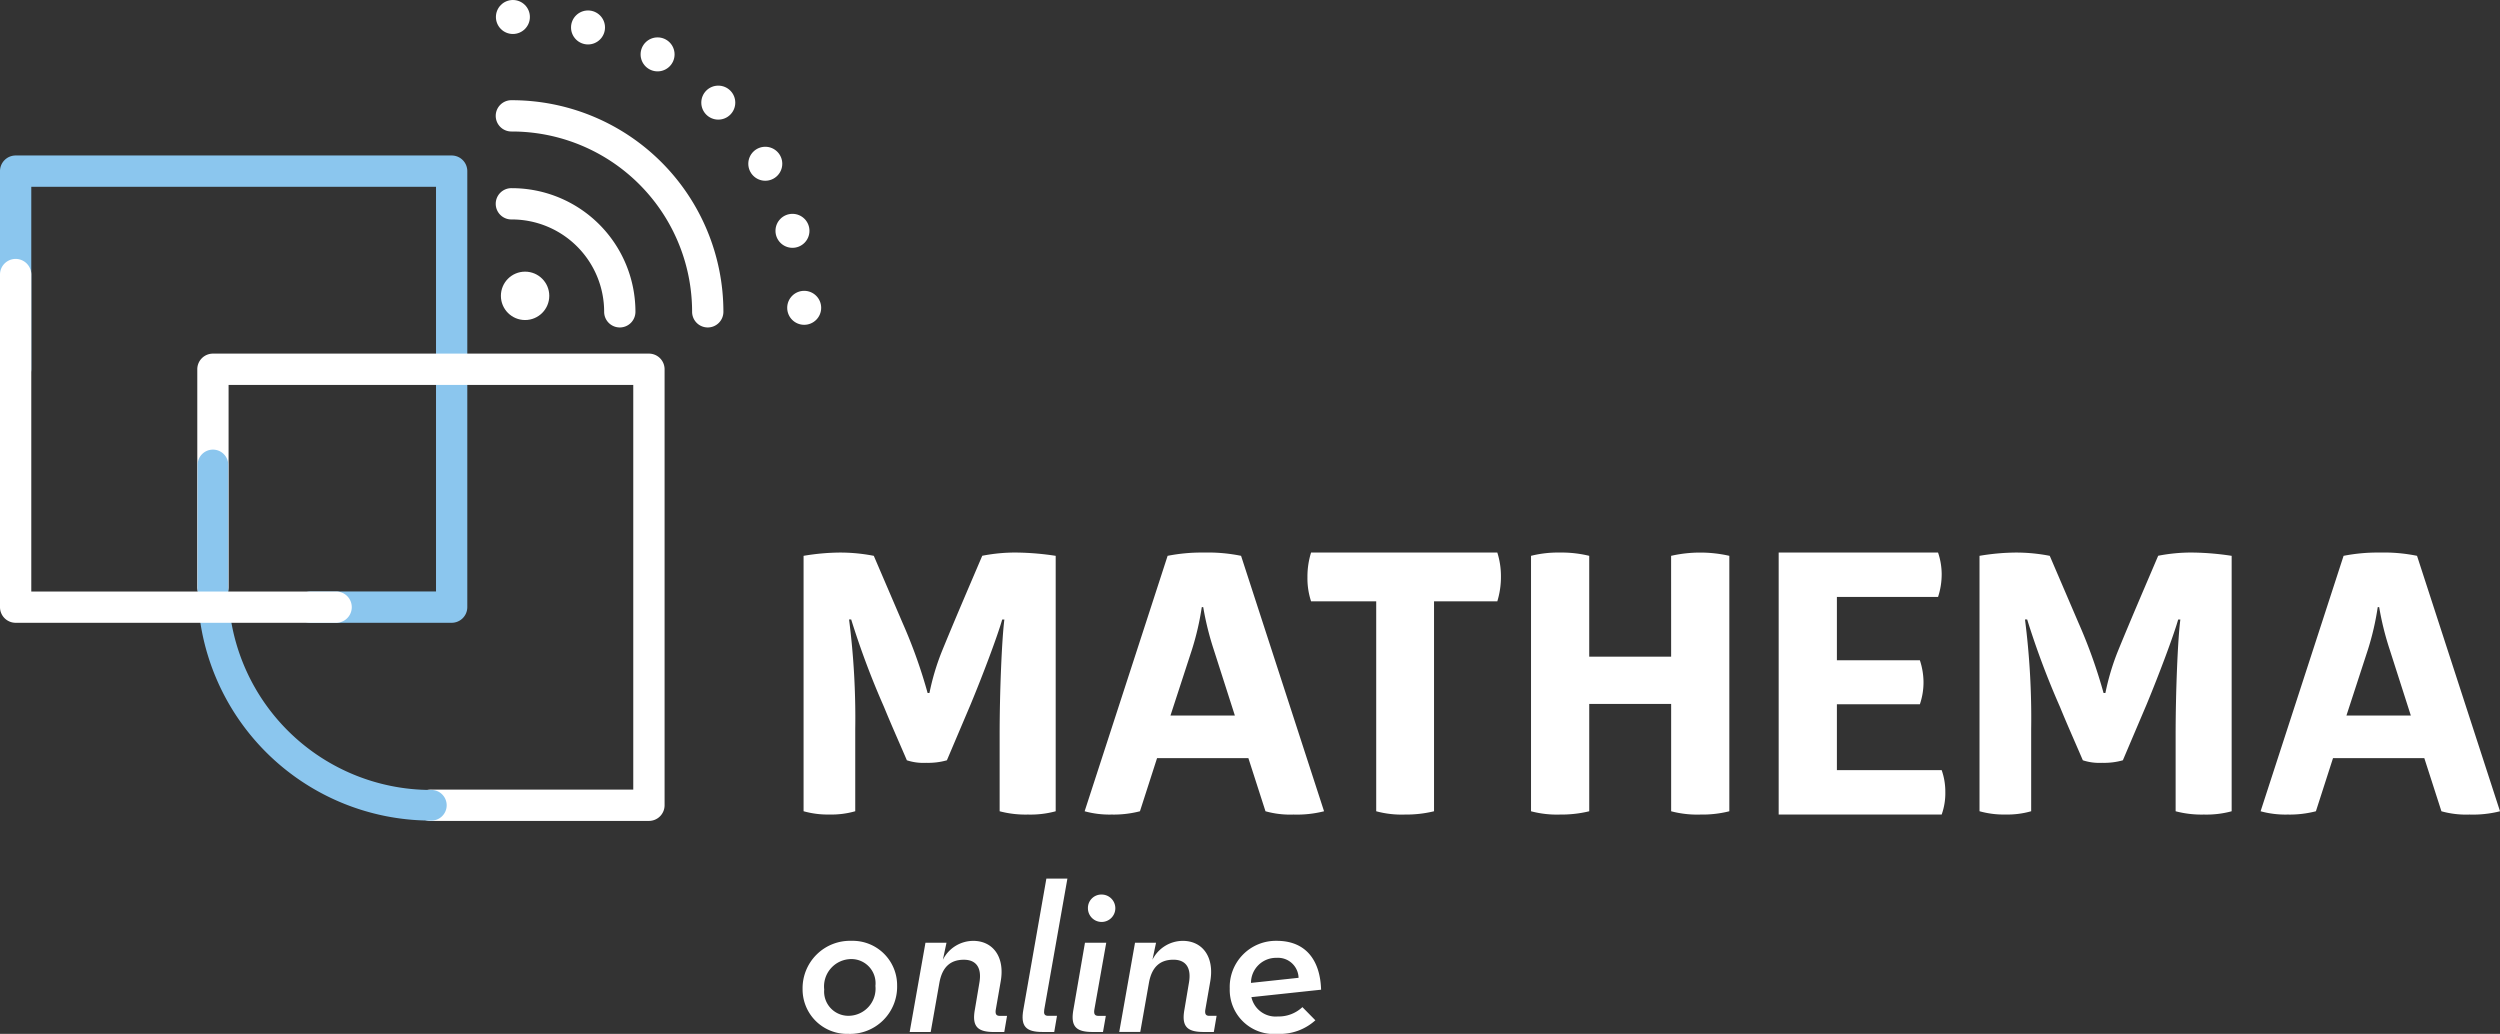 <svg xmlns="http://www.w3.org/2000/svg" width="235" height="97.186" viewBox="0 0 235 97.186">
  <rect x="0" y="0" width="235" height="97.186" fill="#333333" stroke="none"/>
  <g id="Grupo_50" data-name="Grupo 50" transform="translate(-186.282 -295.764)">
    <g id="Grupo_17" data-name="Grupo 17" transform="translate(261.815 347.705)">
      <g id="Grupo_16" data-name="Grupo 16" transform="translate(0)">
        <g id="Grupo_9" data-name="Grupo 9">
          <path id="Caminho_1367" data-name="Caminho 1367" d="M324.654,377.088a26.077,26.077,0,0,1,3.591.307v24.011a8.991,8.991,0,0,1-2.6.309,9.549,9.549,0,0,1-2.669-.309v-7.183c0-4,.206-9,.446-10.842h-.206c-.41,1.47-1.811,5.2-2.976,8l-2.221,5.233a6.474,6.474,0,0,1-1.951.239,4.994,4.994,0,0,1-1.813-.239c-.718-1.675-1.47-3.351-2.155-5.029a77.324,77.324,0,0,1-3.078-8.207h-.2a72.78,72.78,0,0,1,.581,10.295v7.73a8.089,8.089,0,0,1-2.427.309,8.38,8.38,0,0,1-2.43-.309V377.395a21.178,21.178,0,0,1,3.351-.307,16.435,16.435,0,0,1,3.25.307l2.7,6.294a47.966,47.966,0,0,1,2.359,6.6h.172a22.521,22.521,0,0,1,1.164-3.9c1.2-2.942,2.53-6.021,3.8-9A15.993,15.993,0,0,1,324.654,377.088Z" transform="translate(-304.543 -377.088)" fill="#fff"/>
        </g>
        <g id="Grupo_10" data-name="Grupo 10" transform="translate(26.42)">
          <path id="Caminho_1368" data-name="Caminho 1368" d="M357.16,377.088a15.423,15.423,0,0,1,3.456.307l7.8,24.011a10.336,10.336,0,0,1-2.872.309,8.565,8.565,0,0,1-2.634-.309l-1.607-4.993h-8.585l-1.608,4.993a9.85,9.85,0,0,1-2.668.309,8.744,8.744,0,0,1-2.531-.309l7.8-24.011A16.555,16.555,0,0,1,357.16,377.088Zm-.238,5.129a25.811,25.811,0,0,1-.925,4l-2.018,6.191h6.054l-1.984-6.191a27.648,27.648,0,0,1-.991-4Z" transform="translate(-345.908 -377.088)" fill="#fff"/>
        </g>
        <g id="Grupo_11" data-name="Grupo 11" transform="translate(47.361)">
          <path id="Caminho_1369" data-name="Caminho 1369" d="M396.549,377.088a7.392,7.392,0,0,1,.341,2.255,7.875,7.875,0,0,1-.341,2.327H390.6v19.736a11.064,11.064,0,0,1-2.735.309,9.1,9.1,0,0,1-2.7-.309V381.67h-6.123a6.872,6.872,0,0,1-.341-2.257,7.592,7.592,0,0,1,.341-2.325Z" transform="translate(-378.695 -377.088)" fill="#fff"/>
        </g>
        <g id="Grupo_12" data-name="Grupo 12" transform="translate(68.384)">
          <path id="Caminho_1370" data-name="Caminho 1370" d="M424.777,377.395a12.369,12.369,0,0,1,5.473,0v24.011a10.308,10.308,0,0,1-2.7.309,9.639,9.639,0,0,1-2.769-.309V391.315h-7.7v10.091a11.077,11.077,0,0,1-2.737.309,9.495,9.495,0,0,1-2.735-.309V377.395a10.325,10.325,0,0,1,2.7-.307,10.94,10.94,0,0,1,2.771.307v9.476h7.7Z" transform="translate(-411.61 -377.088)" fill="#fff"/>
        </g>
        <g id="Grupo_13" data-name="Grupo 13" transform="translate(91.662)">
          <path id="Caminho_1371" data-name="Caminho 1371" d="M463.039,377.088a6.442,6.442,0,0,1,.341,1.983,6.836,6.836,0,0,1-.341,2.188H453.53v5.952h7.8a6.719,6.719,0,0,1,.342,2.018,6.383,6.383,0,0,1-.342,2.12h-7.8v6.191h9.85a6.11,6.11,0,0,1,.342,2.052,5.974,5.974,0,0,1-.342,2.121H448.057V377.088Z" transform="translate(-448.057 -377.088)" fill="#fff"/>
        </g>
        <g id="Grupo_14" data-name="Grupo 14" transform="translate(110.541)">
          <path id="Caminho_1372" data-name="Caminho 1372" d="M497.726,377.088a26.089,26.089,0,0,1,3.591.307v24.011a9,9,0,0,1-2.6.309,9.531,9.531,0,0,1-2.667-.309v-7.183c0-4,.2-9,.445-10.842h-.206c-.409,1.47-1.812,5.2-2.974,8l-2.225,5.233a6.459,6.459,0,0,1-1.949.239,4.994,4.994,0,0,1-1.813-.239c-.718-1.675-1.47-3.351-2.154-5.029a77.105,77.105,0,0,1-3.079-8.207h-.205a72.755,72.755,0,0,1,.581,10.295v7.73a8.1,8.1,0,0,1-2.428.309,8.376,8.376,0,0,1-2.428-.309V377.395a21.135,21.135,0,0,1,3.351-.307,16.43,16.43,0,0,1,3.251.307l2.7,6.294a48.055,48.055,0,0,1,2.359,6.6h.172a22.509,22.509,0,0,1,1.162-3.9c1.2-2.942,2.531-6.021,3.8-9A16,16,0,0,1,497.726,377.088Z" transform="translate(-477.615 -377.088)" fill="#fff"/>
        </g>
        <g id="Grupo_15" data-name="Grupo 15" transform="translate(136.961)">
          <path id="Caminho_1373" data-name="Caminho 1373" d="M530.233,377.088a15.4,15.4,0,0,1,3.454.307l7.8,24.011a10.348,10.348,0,0,1-2.872.309,8.579,8.579,0,0,1-2.635-.309l-1.608-4.993h-8.583l-1.608,4.993a9.852,9.852,0,0,1-2.667.309,8.752,8.752,0,0,1-2.532-.309l7.8-24.011A16.576,16.576,0,0,1,530.233,377.088Zm-.24,5.129a25.746,25.746,0,0,1-.924,4l-2.018,6.191h6.054l-1.984-6.191a27.461,27.461,0,0,1-.993-4Z" transform="translate(-518.98 -377.088)" fill="#fff"/>
        </g>
      </g>
    </g>
    <g id="Grupo_18" data-name="Grupo 18" transform="translate(186.282 310.38)">
      <path id="Caminho_1374" data-name="Caminho 1374" d="M228.738,362.574H215.482a1.471,1.471,0,0,1,0-2.942h11.785V321.589H189.223v17.154a1.471,1.471,0,0,1-2.941,0V320.119a1.471,1.471,0,0,1,1.471-1.471h40.985a1.471,1.471,0,0,1,1.47,1.471V361.1A1.471,1.471,0,0,1,228.738,362.574Z" transform="translate(-186.282 -318.648)" fill="#8bc6ee"/>
    </g>
    <g id="Grupo_19" data-name="Grupo 19" transform="translate(204.827 329.004)">
      <path id="Caminho_1375" data-name="Caminho 1375" d="M257.774,391.734H237.282a1.471,1.471,0,1,1,0-2.941H256.3V350.749H218.26V369.77a1.471,1.471,0,1,1-2.942,0V349.278a1.471,1.471,0,0,1,1.471-1.47h40.985a1.471,1.471,0,0,1,1.47,1.47v40.985A1.471,1.471,0,0,1,257.774,391.734Z" transform="translate(-215.318 -347.808)" fill="#fff"/>
    </g>
    <g id="Grupo_20" data-name="Grupo 20" transform="translate(204.859 338.066)">
      <path id="Caminho_1376" data-name="Caminho 1376" d="M237.3,396.829A21.957,21.957,0,0,1,215.367,374.9V363.436a1.44,1.44,0,1,1,2.879,0V374.9A19.075,19.075,0,0,0,237.3,393.95a1.44,1.44,0,1,1,0,2.879Z" transform="translate(-215.367 -361.996)" fill="#8bc6ee"/>
    </g>
    <g id="Grupo_21" data-name="Grupo 21" transform="translate(186.282 320.063)">
      <path id="Caminho_1377" data-name="Caminho 1377" d="M217.877,368.051H187.753a1.471,1.471,0,0,1-1.471-1.471v-31.3a1.471,1.471,0,0,1,2.941,0v29.831h28.654a1.471,1.471,0,0,1,0,2.942Z" transform="translate(-186.282 -333.808)" fill="#fff"/>
    </g>
    <g id="Grupo_22" data-name="Grupo 22" transform="translate(232.919 305.183)">
      <path id="Caminho_1378" data-name="Caminho 1378" d="M279.193,331.874a1.471,1.471,0,0,1-1.471-1.47,16.949,16.949,0,0,0-16.95-16.95,1.471,1.471,0,1,1,0-2.941A19.891,19.891,0,0,1,280.664,330.4,1.471,1.471,0,0,1,279.193,331.874Z" transform="translate(-259.301 -310.512)" fill="#fff"/>
    </g>
    <g id="Grupo_23" data-name="Grupo 23" transform="translate(232.919 313.452)">
      <path id="Caminho_1379" data-name="Caminho 1379" d="M270.925,336.551a1.47,1.47,0,0,1-1.471-1.47,8.68,8.68,0,0,0-8.682-8.682,1.471,1.471,0,1,1,0-2.941,11.621,11.621,0,0,1,11.623,11.623A1.47,1.47,0,0,1,270.925,336.551Z" transform="translate(-259.301 -323.458)" fill="#fff"/>
    </g>
    <g id="Grupo_24" data-name="Grupo 24" transform="translate(233.366 321.299)">
      <circle id="Elipse_17" data-name="Elipse 17" cx="2.274" cy="2.274" r="2.274" fill="#fff"/>
    </g>
    <g id="Grupo_25" data-name="Grupo 25" transform="translate(232.898 295.764)">
      <circle id="Elipse_18" data-name="Elipse 18" cx="1.597" cy="1.597" r="1.597" fill="#fff"/>
    </g>
    <g id="Grupo_26" data-name="Grupo 26" transform="translate(239.959 296.748)">
      <circle id="Elipse_19" data-name="Elipse 19" cx="1.597" cy="1.597" r="1.597" fill="#fff"/>
    </g>
    <g id="Grupo_27" data-name="Grupo 27" transform="translate(246.498 299.279)">
      <circle id="Elipse_20" data-name="Elipse 20" cx="1.597" cy="1.597" r="1.597" transform="translate(0 0)" fill="#fff"/>
    </g>
    <g id="Grupo_28" data-name="Grupo 28" transform="translate(252.204 303.814)">
      <circle id="Elipse_21" data-name="Elipse 21" cx="1.597" cy="1.597" r="1.597" transform="translate(0 0)" fill="#fff"/>
    </g>
    <g id="Grupo_29" data-name="Grupo 29" transform="translate(256.622 309.56)">
      <circle id="Elipse_22" data-name="Elipse 22" cx="1.597" cy="1.597" r="1.597" transform="translate(0)" fill="#fff"/>
    </g>
    <g id="Grupo_30" data-name="Grupo 30" transform="translate(259.177 315.865)">
      <circle id="Elipse_23" data-name="Elipse 23" cx="1.597" cy="1.597" r="1.597" fill="#fff"/>
    </g>
    <g id="Grupo_31" data-name="Grupo 31" transform="translate(260.279 323.102)">
      <circle id="Elipse_24" data-name="Elipse 24" cx="1.597" cy="1.597" r="1.597" transform="translate(0)" fill="#fff"/>
    </g>
    <g id="Grupo_32" data-name="Grupo 32" transform="translate(261.721 378.352)">
      <path id="Caminho_1380" data-name="Caminho 1380" d="M304.4,438.764a4.458,4.458,0,0,1,4.593-4.534,4.176,4.176,0,0,1,4.293,4.234,4.429,4.429,0,0,1-4.593,4.513A4.183,4.183,0,0,1,304.4,438.764Zm6.849-.319a2.273,2.273,0,0,0-2.317-2.5,2.573,2.573,0,0,0-2.5,2.856,2.278,2.278,0,0,0,2.316,2.476A2.555,2.555,0,0,0,311.245,438.445Z" transform="translate(-304.396 -428.38)" fill="#fff"/>
      <path id="Caminho_1381" data-name="Caminho 1381" d="M321.65,434.411h1.977l-.34,1.6a3.207,3.207,0,0,1,2.856-1.778c1.837,0,3,1.5,2.576,3.834l-.459,2.636c-.06.4.04.58.379.58h.68l-.26,1.518H328.1c-1.558,0-2.1-.519-1.8-2.137l.42-2.5c.24-1.378-.28-2.156-1.458-2.156-1.278,0-2.036.7-2.3,2.156l-.819,4.633h-1.977Z" transform="translate(-310.096 -428.38)" fill="#fff"/>
      <path id="Caminho_1382" data-name="Caminho 1382" d="M336.86,437.352l2.157-12.281h1.977l-2.177,12.32c-.06.4.02.58.38.58h.818l-.259,1.518h-1.1C337.1,439.489,336.561,438.97,336.86,437.352Z" transform="translate(-316.097 -425.071)" fill="#fff"/>
      <path id="Caminho_1383" data-name="Caminho 1383" d="M344.226,438.2l1.079-6.25h2l-1.118,6.29c-.06.4.04.58.379.58h.7L347,440.336h-.979C344.466,440.336,343.927,439.817,344.226,438.2Zm1.358-9.505a1.261,1.261,0,0,1,1.278-1.278,1.288,1.288,0,1,1-1.278,1.278Z" transform="translate(-318.758 -425.918)" fill="#fff"/>
      <path id="Caminho_1384" data-name="Caminho 1384" d="M352.49,434.411h1.977l-.34,1.6a3.207,3.207,0,0,1,2.856-1.778c1.838,0,2.995,1.5,2.576,3.834L359.1,440.7c-.059.4.04.58.379.58h.68l-.26,1.518h-.958c-1.558,0-2.1-.519-1.8-2.137l.42-2.5c.24-1.378-.28-2.156-1.458-2.156-1.278,0-2.036.7-2.3,2.156l-.819,4.633h-1.977Z" transform="translate(-321.238 -428.38)" fill="#fff"/>
      <path id="Caminho_1385" data-name="Caminho 1385" d="M371.782,441.34a3.252,3.252,0,0,0,2.317-.879l1.218,1.238a4.973,4.973,0,0,1-3.555,1.278,4.144,4.144,0,0,1-4.493-4.253,4.336,4.336,0,0,1,4.413-4.494c2.8,0,4.094,1.9,4.174,4.594l-6.55.7A2.327,2.327,0,0,0,371.782,441.34Zm1.957-3.634a1.934,1.934,0,0,0-2.057-1.877,2.356,2.356,0,0,0-2.416,2.356Z" transform="translate(-327.112 -428.38)" fill="#fff"/>
    </g>
  </g>
</svg>
